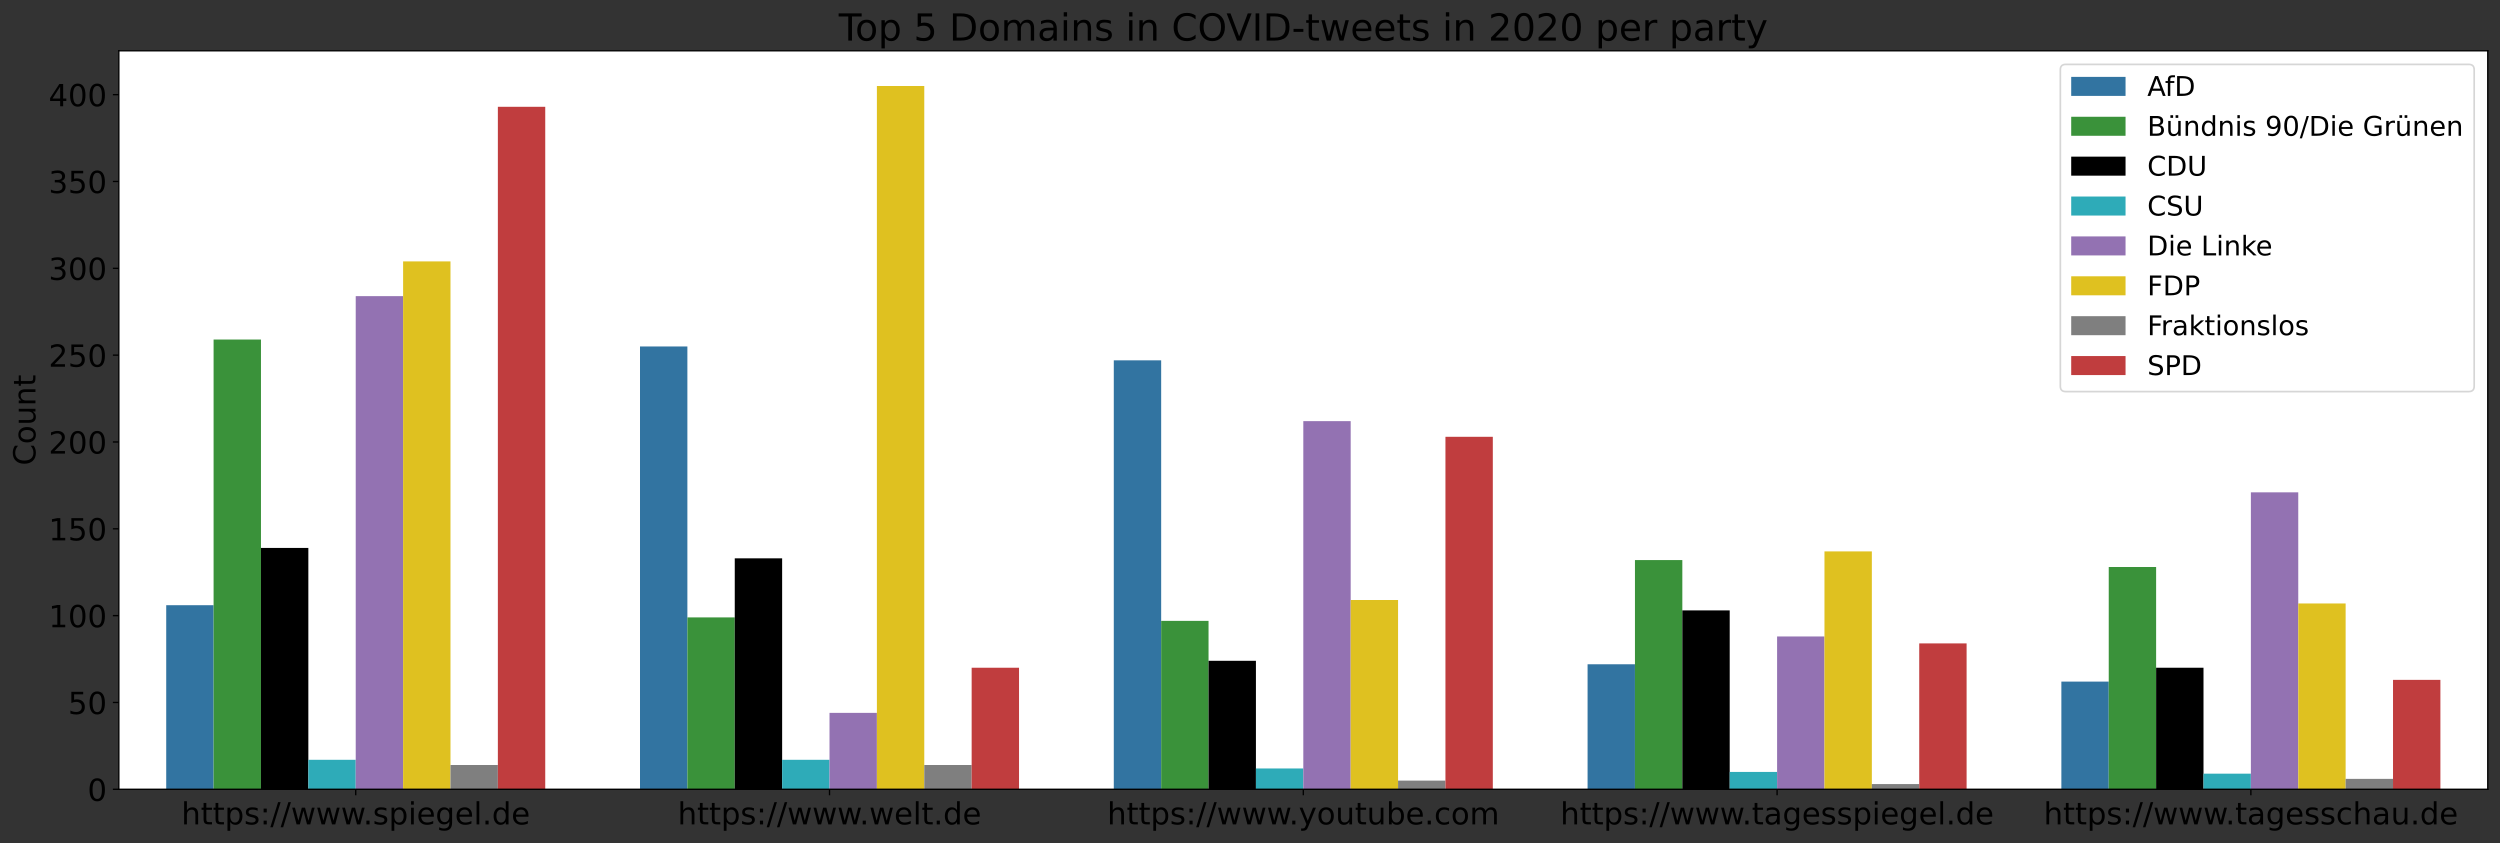 <?xml version="1.0" encoding="utf-8" standalone="no"?>
<!DOCTYPE svg PUBLIC "-//W3C//DTD SVG 1.1//EN"
  "http://www.w3.org/Graphics/SVG/1.1/DTD/svg11.dtd">
<!-- Created with matplotlib (https://matplotlib.org/) -->
<svg height="496.417pt" version="1.1" viewBox="0 0 1472.178 496.417" width="1472.178pt" xmlns="http://www.w3.org/2000/svg" xmlns:xlink="http://www.w3.org/1999/xlink">
 <rect x="0" y="0" width="1472.178" height="496.417" fill="#333333" stroke="none"/>
 <defs>
  <style type="text/css">*{stroke-linecap:butt;stroke-linejoin:round;}</style>
 </defs>
 <g id="figure_1">
  <g id="patch_1">
   <path d="M 0 496.417 
L 1472.178 496.417 
L 1472.178 0 
L 0 0 
z
" style="fill:none;"/>
  </g>
  <g id="axes_1">
   <g id="patch_2">
    <path d="M 69.978 464.797 
L 1464.978 464.797 
L 1464.978 29.917 
L 69.978 29.917 
z
" style="fill:#ffffff;"/>
   </g>
   <g id="patch_3">
    <path clip-path="url(#pbb1ab27efb)" d="M 97.878 464.797 
L 125.778 464.797 
L 125.778 356.396 
L 97.878 356.396 
z
" style="fill:#3274a1;"/>
   </g>
   <g id="patch_4">
    <path clip-path="url(#pbb1ab27efb)" d="M 376.878 464.797 
L 404.778 464.797 
L 404.778 204.022 
L 376.878 204.022 
z
" style="fill:#3274a1;"/>
   </g>
   <g id="patch_5">
    <path clip-path="url(#pbb1ab27efb)" d="M 655.878 464.797 
L 683.778 464.797 
L 683.778 212.203 
L 655.878 212.203 
z
" style="fill:#3274a1;"/>
   </g>
   <g id="patch_6">
    <path clip-path="url(#pbb1ab27efb)" d="M 934.878 464.797 
L 962.778 464.797 
L 962.778 391.166 
L 934.878 391.166 
z
" style="fill:#3274a1;"/>
   </g>
   <g id="patch_7">
    <path clip-path="url(#pbb1ab27efb)" d="M 1213.878 464.797 
L 1241.778 464.797 
L 1241.778 401.393 
L 1213.878 401.393 
z
" style="fill:#3274a1;"/>
   </g>
   <g id="patch_8">
    <path clip-path="url(#pbb1ab27efb)" d="M 125.778 464.797 
L 153.678 464.797 
L 153.678 199.931 
L 125.778 199.931 
z
" style="fill:#3a923a;"/>
   </g>
   <g id="patch_9">
    <path clip-path="url(#pbb1ab27efb)" d="M 404.778 464.797 
L 432.678 464.797 
L 432.678 363.555 
L 404.778 363.555 
z
" style="fill:#3a923a;"/>
   </g>
   <g id="patch_10">
    <path clip-path="url(#pbb1ab27efb)" d="M 683.778 464.797 
L 711.678 464.797 
L 711.678 365.6 
L 683.778 365.6 
z
" style="fill:#3a923a;"/>
   </g>
   <g id="patch_11">
    <path clip-path="url(#pbb1ab27efb)" d="M 962.778 464.797 
L 990.678 464.797 
L 990.678 329.807 
L 962.778 329.807 
z
" style="fill:#3a923a;"/>
   </g>
   <g id="patch_12">
    <path clip-path="url(#pbb1ab27efb)" d="M 1241.778 464.797 
L 1269.678 464.797 
L 1269.678 333.898 
L 1241.778 333.898 
z
" style="fill:#3a923a;"/>
   </g>
   <g id="patch_13">
    <path clip-path="url(#pbb1ab27efb)" d="M 153.678 464.797 
L 181.578 464.797 
L 181.578 322.649 
L 153.678 322.649 
z
"/>
   </g>
   <g id="patch_14">
    <path clip-path="url(#pbb1ab27efb)" d="M 432.678 464.797 
L 460.578 464.797 
L 460.578 328.785 
L 432.678 328.785 
z
"/>
   </g>
   <g id="patch_15">
    <path clip-path="url(#pbb1ab27efb)" d="M 711.678 464.797 
L 739.578 464.797 
L 739.578 389.121 
L 711.678 389.121 
z
"/>
   </g>
   <g id="patch_16">
    <path clip-path="url(#pbb1ab27efb)" d="M 990.678 464.797 
L 1018.578 464.797 
L 1018.578 359.464 
L 990.678 359.464 
z
"/>
   </g>
   <g id="patch_17">
    <path clip-path="url(#pbb1ab27efb)" d="M 1269.678 464.797 
L 1297.578 464.797 
L 1297.578 393.211 
L 1269.678 393.211 
z
"/>
   </g>
   <g id="patch_18">
    <path clip-path="url(#pbb1ab27efb)" d="M 181.578 464.797 
L 209.478 464.797 
L 209.478 447.412 
L 181.578 447.412 
z
" style="fill:#2eabb8;"/>
   </g>
   <g id="patch_19">
    <path clip-path="url(#pbb1ab27efb)" d="M 460.578 464.797 
L 488.478 464.797 
L 488.478 447.412 
L 460.578 447.412 
z
" style="fill:#2eabb8;"/>
   </g>
   <g id="patch_20">
    <path clip-path="url(#pbb1ab27efb)" d="M 739.578 464.797 
L 767.478 464.797 
L 767.478 452.525 
L 739.578 452.525 
z
" style="fill:#2eabb8;"/>
   </g>
   <g id="patch_21">
    <path clip-path="url(#pbb1ab27efb)" d="M 1018.578 464.797 
L 1046.478 464.797 
L 1046.478 454.57 
L 1018.578 454.57 
z
" style="fill:#2eabb8;"/>
   </g>
   <g id="patch_22">
    <path clip-path="url(#pbb1ab27efb)" d="M 1297.578 464.797 
L 1325.478 464.797 
L 1325.478 455.593 
L 1297.578 455.593 
z
" style="fill:#2eabb8;"/>
   </g>
   <g id="patch_23">
    <path clip-path="url(#pbb1ab27efb)" d="M 209.478 464.797 
L 237.378 464.797 
L 237.378 174.365 
L 209.478 174.365 
z
" style="fill:#9372b2;"/>
   </g>
   <g id="patch_24">
    <path clip-path="url(#pbb1ab27efb)" d="M 488.478 464.797 
L 516.378 464.797 
L 516.378 419.8 
L 488.478 419.8 
z
" style="fill:#9372b2;"/>
   </g>
   <g id="patch_25">
    <path clip-path="url(#pbb1ab27efb)" d="M 767.478 464.797 
L 795.378 464.797 
L 795.378 247.996 
L 767.478 247.996 
z
" style="fill:#9372b2;"/>
   </g>
   <g id="patch_26">
    <path clip-path="url(#pbb1ab27efb)" d="M 1046.478 464.797 
L 1074.378 464.797 
L 1074.378 374.804 
L 1046.478 374.804 
z
" style="fill:#9372b2;"/>
   </g>
   <g id="patch_27">
    <path clip-path="url(#pbb1ab27efb)" d="M 1325.478 464.797 
L 1353.378 464.797 
L 1353.378 289.924 
L 1325.478 289.924 
z
" style="fill:#9372b2;"/>
   </g>
   <g id="patch_28">
    <path clip-path="url(#pbb1ab27efb)" d="M 237.378 464.797 
L 265.278 464.797 
L 265.278 153.912 
L 237.378 153.912 
z
" style="fill:#dfc120;"/>
   </g>
   <g id="patch_29">
    <path clip-path="url(#pbb1ab27efb)" d="M 516.378 464.797 
L 544.278 464.797 
L 544.278 50.625 
L 516.378 50.625 
z
" style="fill:#dfc120;"/>
   </g>
   <g id="patch_30">
    <path clip-path="url(#pbb1ab27efb)" d="M 795.378 464.797 
L 823.278 464.797 
L 823.278 353.328 
L 795.378 353.328 
z
" style="fill:#dfc120;"/>
   </g>
   <g id="patch_31">
    <path clip-path="url(#pbb1ab27efb)" d="M 1074.378 464.797 
L 1102.278 464.797 
L 1102.278 324.694 
L 1074.378 324.694 
z
" style="fill:#dfc120;"/>
   </g>
   <g id="patch_32">
    <path clip-path="url(#pbb1ab27efb)" d="M 1353.378 464.797 
L 1381.278 464.797 
L 1381.278 355.373 
L 1353.378 355.373 
z
" style="fill:#dfc120;"/>
   </g>
   <g id="patch_33">
    <path clip-path="url(#pbb1ab27efb)" d="M 265.278 464.797 
L 293.178 464.797 
L 293.178 450.48 
L 265.278 450.48 
z
" style="fill:#7f7f7f;"/>
   </g>
   <g id="patch_34">
    <path clip-path="url(#pbb1ab27efb)" d="M 544.278 464.797 
L 572.178 464.797 
L 572.178 450.48 
L 544.278 450.48 
z
" style="fill:#7f7f7f;"/>
   </g>
   <g id="patch_35">
    <path clip-path="url(#pbb1ab27efb)" d="M 823.278 464.797 
L 851.178 464.797 
L 851.178 459.683 
L 823.278 459.683 
z
" style="fill:#7f7f7f;"/>
   </g>
   <g id="patch_36">
    <path clip-path="url(#pbb1ab27efb)" d="M 1102.278 464.797 
L 1130.178 464.797 
L 1130.178 461.729 
L 1102.278 461.729 
z
" style="fill:#7f7f7f;"/>
   </g>
   <g id="patch_37">
    <path clip-path="url(#pbb1ab27efb)" d="M 1381.278 464.797 
L 1409.178 464.797 
L 1409.178 458.661 
L 1381.278 458.661 
z
" style="fill:#7f7f7f;"/>
   </g>
   <g id="patch_38">
    <path clip-path="url(#pbb1ab27efb)" d="M 293.178 464.797 
L 321.078 464.797 
L 321.078 62.897 
L 293.178 62.897 
z
" style="fill:#c03d3e;"/>
   </g>
   <g id="patch_39">
    <path clip-path="url(#pbb1ab27efb)" d="M 572.178 464.797 
L 600.078 464.797 
L 600.078 393.211 
L 572.178 393.211 
z
" style="fill:#c03d3e;"/>
   </g>
   <g id="patch_40">
    <path clip-path="url(#pbb1ab27efb)" d="M 851.178 464.797 
L 879.078 464.797 
L 879.078 257.2 
L 851.178 257.2 
z
" style="fill:#c03d3e;"/>
   </g>
   <g id="patch_41">
    <path clip-path="url(#pbb1ab27efb)" d="M 1130.178 464.797 
L 1158.078 464.797 
L 1158.078 378.894 
L 1130.178 378.894 
z
" style="fill:#c03d3e;"/>
   </g>
   <g id="patch_42">
    <path clip-path="url(#pbb1ab27efb)" d="M 1409.178 464.797 
L 1437.078 464.797 
L 1437.078 400.37 
L 1409.178 400.37 
z
" style="fill:#c03d3e;"/>
   </g>
   <g id="matplotlib.axis_1">
    <g id="xtick_1">
     <g id="line2d_1">
      <defs>
       <path d="M 0 0 
L 0 3.5 
" id="m7ee6fe7a15" style="stroke:#000000;stroke-width:0.8;"/>
      </defs>
      <g>
       <use style="stroke:#000000;stroke-width:0.8;" x="209.478" xlink:href="#m7ee6fe7a15" y="464.797"/>
      </g>
     </g>
     <g id="text_1">
      <!-- https://www.spiegel.de -->
      <g transform="translate(106.797 485.474)scale(0.18 -0.18)">
       <defs>
        <path d="M 54.891 33.016 
L 54.891 0 
L 45.906 0 
L 45.906 32.719 
Q 45.906 40.484 42.875 44.328 
Q 39.844 48.188 33.797 48.188 
Q 26.516 48.188 22.312 43.547 
Q 18.109 38.922 18.109 30.906 
L 18.109 0 
L 9.078 0 
L 9.078 75.984 
L 18.109 75.984 
L 18.109 46.188 
Q 21.344 51.125 25.703 53.562 
Q 30.078 56 35.797 56 
Q 45.219 56 50.047 50.172 
Q 54.891 44.344 54.891 33.016 
z
" id="DejaVuSans-104"/>
        <path d="M 18.312 70.219 
L 18.312 54.688 
L 36.812 54.688 
L 36.812 47.703 
L 18.312 47.703 
L 18.312 18.016 
Q 18.312 11.328 20.141 9.422 
Q 21.969 7.516 27.594 7.516 
L 36.812 7.516 
L 36.812 0 
L 27.594 0 
Q 17.188 0 13.234 3.875 
Q 9.281 7.766 9.281 18.016 
L 9.281 47.703 
L 2.688 47.703 
L 2.688 54.688 
L 9.281 54.688 
L 9.281 70.219 
z
" id="DejaVuSans-116"/>
        <path d="M 18.109 8.203 
L 18.109 -20.797 
L 9.078 -20.797 
L 9.078 54.688 
L 18.109 54.688 
L 18.109 46.391 
Q 20.953 51.266 25.266 53.625 
Q 29.594 56 35.594 56 
Q 45.562 56 51.781 48.094 
Q 58.016 40.188 58.016 27.297 
Q 58.016 14.406 51.781 6.484 
Q 45.562 -1.422 35.594 -1.422 
Q 29.594 -1.422 25.266 0.953 
Q 20.953 3.328 18.109 8.203 
z
M 48.688 27.297 
Q 48.688 37.203 44.609 42.844 
Q 40.531 48.484 33.406 48.484 
Q 26.266 48.484 22.188 42.844 
Q 18.109 37.203 18.109 27.297 
Q 18.109 17.391 22.188 11.75 
Q 26.266 6.109 33.406 6.109 
Q 40.531 6.109 44.609 11.75 
Q 48.688 17.391 48.688 27.297 
z
" id="DejaVuSans-112"/>
        <path d="M 44.281 53.078 
L 44.281 44.578 
Q 40.484 46.531 36.375 47.5 
Q 32.281 48.484 27.875 48.484 
Q 21.188 48.484 17.844 46.438 
Q 14.5 44.391 14.5 40.281 
Q 14.5 37.156 16.891 35.375 
Q 19.281 33.594 26.516 31.984 
L 29.594 31.297 
Q 39.156 29.25 43.188 25.516 
Q 47.219 21.781 47.219 15.094 
Q 47.219 7.469 41.188 3.016 
Q 35.156 -1.422 24.609 -1.422 
Q 20.219 -1.422 15.453 -0.562 
Q 10.688 0.297 5.422 2 
L 5.422 11.281 
Q 10.406 8.688 15.234 7.391 
Q 20.062 6.109 24.812 6.109 
Q 31.156 6.109 34.562 8.281 
Q 37.984 10.453 37.984 14.406 
Q 37.984 18.062 35.516 20.016 
Q 33.062 21.969 24.703 23.781 
L 21.578 24.516 
Q 13.234 26.266 9.516 29.906 
Q 5.812 33.547 5.812 39.891 
Q 5.812 47.609 11.281 51.797 
Q 16.75 56 26.812 56 
Q 31.781 56 36.172 55.266 
Q 40.578 54.547 44.281 53.078 
z
" id="DejaVuSans-115"/>
        <path d="M 11.719 12.406 
L 22.016 12.406 
L 22.016 0 
L 11.719 0 
z
M 11.719 51.703 
L 22.016 51.703 
L 22.016 39.312 
L 11.719 39.312 
z
" id="DejaVuSans-58"/>
        <path d="M 25.391 72.906 
L 33.688 72.906 
L 8.297 -9.281 
L 0 -9.281 
z
" id="DejaVuSans-47"/>
        <path d="M 4.203 54.688 
L 13.188 54.688 
L 24.422 12.016 
L 35.594 54.688 
L 46.188 54.688 
L 57.422 12.016 
L 68.609 54.688 
L 77.594 54.688 
L 63.281 0 
L 52.688 0 
L 40.922 44.828 
L 29.109 0 
L 18.5 0 
z
" id="DejaVuSans-119"/>
        <path d="M 10.688 12.406 
L 21 12.406 
L 21 0 
L 10.688 0 
z
" id="DejaVuSans-46"/>
        <path d="M 9.422 54.688 
L 18.406 54.688 
L 18.406 0 
L 9.422 0 
z
M 9.422 75.984 
L 18.406 75.984 
L 18.406 64.594 
L 9.422 64.594 
z
" id="DejaVuSans-105"/>
        <path d="M 56.203 29.594 
L 56.203 25.203 
L 14.891 25.203 
Q 15.484 15.922 20.484 11.062 
Q 25.484 6.203 34.422 6.203 
Q 39.594 6.203 44.453 7.469 
Q 49.312 8.734 54.109 11.281 
L 54.109 2.781 
Q 49.266 0.734 44.188 -0.344 
Q 39.109 -1.422 33.891 -1.422 
Q 20.797 -1.422 13.156 6.188 
Q 5.516 13.812 5.516 26.812 
Q 5.516 40.234 12.766 48.109 
Q 20.016 56 32.328 56 
Q 43.359 56 49.781 48.891 
Q 56.203 41.797 56.203 29.594 
z
M 47.219 32.234 
Q 47.125 39.594 43.094 43.984 
Q 39.062 48.391 32.422 48.391 
Q 24.906 48.391 20.391 44.141 
Q 15.875 39.891 15.188 32.172 
z
" id="DejaVuSans-101"/>
        <path d="M 45.406 27.984 
Q 45.406 37.75 41.375 43.109 
Q 37.359 48.484 30.078 48.484 
Q 22.859 48.484 18.828 43.109 
Q 14.797 37.75 14.797 27.984 
Q 14.797 18.266 18.828 12.891 
Q 22.859 7.516 30.078 7.516 
Q 37.359 7.516 41.375 12.891 
Q 45.406 18.266 45.406 27.984 
z
M 54.391 6.781 
Q 54.391 -7.172 48.188 -13.984 
Q 42 -20.797 29.203 -20.797 
Q 24.469 -20.797 20.266 -20.094 
Q 16.062 -19.391 12.109 -17.922 
L 12.109 -9.188 
Q 16.062 -11.328 19.922 -12.344 
Q 23.781 -13.375 27.781 -13.375 
Q 36.625 -13.375 41.016 -8.766 
Q 45.406 -4.156 45.406 5.172 
L 45.406 9.625 
Q 42.625 4.781 38.281 2.391 
Q 33.938 0 27.875 0 
Q 17.828 0 11.672 7.656 
Q 5.516 15.328 5.516 27.984 
Q 5.516 40.672 11.672 48.328 
Q 17.828 56 27.875 56 
Q 33.938 56 38.281 53.609 
Q 42.625 51.219 45.406 46.391 
L 45.406 54.688 
L 54.391 54.688 
z
" id="DejaVuSans-103"/>
        <path d="M 9.422 75.984 
L 18.406 75.984 
L 18.406 0 
L 9.422 0 
z
" id="DejaVuSans-108"/>
        <path d="M 45.406 46.391 
L 45.406 75.984 
L 54.391 75.984 
L 54.391 0 
L 45.406 0 
L 45.406 8.203 
Q 42.578 3.328 38.25 0.953 
Q 33.938 -1.422 27.875 -1.422 
Q 17.969 -1.422 11.734 6.484 
Q 5.516 14.406 5.516 27.297 
Q 5.516 40.188 11.734 48.094 
Q 17.969 56 27.875 56 
Q 33.938 56 38.25 53.625 
Q 42.578 51.266 45.406 46.391 
z
M 14.797 27.297 
Q 14.797 17.391 18.875 11.75 
Q 22.953 6.109 30.078 6.109 
Q 37.203 6.109 41.297 11.75 
Q 45.406 17.391 45.406 27.297 
Q 45.406 37.203 41.297 42.844 
Q 37.203 48.484 30.078 48.484 
Q 22.953 48.484 18.875 42.844 
Q 14.797 37.203 14.797 27.297 
z
" id="DejaVuSans-100"/>
       </defs>
       <use xlink:href="#DejaVuSans-104"/>
       <use x="63.379" xlink:href="#DejaVuSans-116"/>
       <use x="102.588" xlink:href="#DejaVuSans-116"/>
       <use x="141.797" xlink:href="#DejaVuSans-112"/>
       <use x="205.273" xlink:href="#DejaVuSans-115"/>
       <use x="257.373" xlink:href="#DejaVuSans-58"/>
       <use x="291.064" xlink:href="#DejaVuSans-47"/>
       <use x="324.756" xlink:href="#DejaVuSans-47"/>
       <use x="358.447" xlink:href="#DejaVuSans-119"/>
       <use x="440.234" xlink:href="#DejaVuSans-119"/>
       <use x="522.021" xlink:href="#DejaVuSans-119"/>
       <use x="594.684" xlink:href="#DejaVuSans-46"/>
       <use x="626.471" xlink:href="#DejaVuSans-115"/>
       <use x="678.57" xlink:href="#DejaVuSans-112"/>
       <use x="742.047" xlink:href="#DejaVuSans-105"/>
       <use x="769.83" xlink:href="#DejaVuSans-101"/>
       <use x="831.354" xlink:href="#DejaVuSans-103"/>
       <use x="894.83" xlink:href="#DejaVuSans-101"/>
       <use x="956.354" xlink:href="#DejaVuSans-108"/>
       <use x="984.137" xlink:href="#DejaVuSans-46"/>
       <use x="1015.924" xlink:href="#DejaVuSans-100"/>
       <use x="1079.4" xlink:href="#DejaVuSans-101"/>
      </g>
     </g>
    </g>
    <g id="xtick_2">
     <g id="line2d_2">
      <g>
       <use style="stroke:#000000;stroke-width:0.8;" x="488.478" xlink:href="#m7ee6fe7a15" y="464.797"/>
      </g>
     </g>
     <g id="text_2">
      <!-- https://www.welt.de -->
      <g transform="translate(399.062 485.474)scale(0.18 -0.18)">
       <use xlink:href="#DejaVuSans-104"/>
       <use x="63.379" xlink:href="#DejaVuSans-116"/>
       <use x="102.588" xlink:href="#DejaVuSans-116"/>
       <use x="141.797" xlink:href="#DejaVuSans-112"/>
       <use x="205.273" xlink:href="#DejaVuSans-115"/>
       <use x="257.373" xlink:href="#DejaVuSans-58"/>
       <use x="291.064" xlink:href="#DejaVuSans-47"/>
       <use x="324.756" xlink:href="#DejaVuSans-47"/>
       <use x="358.447" xlink:href="#DejaVuSans-119"/>
       <use x="440.234" xlink:href="#DejaVuSans-119"/>
       <use x="522.021" xlink:href="#DejaVuSans-119"/>
       <use x="594.684" xlink:href="#DejaVuSans-46"/>
       <use x="626.471" xlink:href="#DejaVuSans-119"/>
       <use x="708.258" xlink:href="#DejaVuSans-101"/>
       <use x="769.781" xlink:href="#DejaVuSans-108"/>
       <use x="797.564" xlink:href="#DejaVuSans-116"/>
       <use x="836.773" xlink:href="#DejaVuSans-46"/>
       <use x="868.561" xlink:href="#DejaVuSans-100"/>
       <use x="932.037" xlink:href="#DejaVuSans-101"/>
      </g>
     </g>
    </g>
    <g id="xtick_3">
     <g id="line2d_3">
      <g>
       <use style="stroke:#000000;stroke-width:0.8;" x="767.478" xlink:href="#m7ee6fe7a15" y="464.797"/>
      </g>
     </g>
     <g id="text_3">
      <!-- https://www.youtube.com -->
      <g transform="translate(651.997 485.474)scale(0.18 -0.18)">
       <defs>
        <path d="M 32.172 -5.078 
Q 28.375 -14.844 24.75 -17.812 
Q 21.141 -20.797 15.094 -20.797 
L 7.906 -20.797 
L 7.906 -13.281 
L 13.188 -13.281 
Q 16.891 -13.281 18.938 -11.516 
Q 21 -9.766 23.484 -3.219 
L 25.094 0.875 
L 2.984 54.688 
L 12.5 54.688 
L 29.594 11.922 
L 46.688 54.688 
L 56.203 54.688 
z
" id="DejaVuSans-121"/>
        <path d="M 30.609 48.391 
Q 23.391 48.391 19.188 42.75 
Q 14.984 37.109 14.984 27.297 
Q 14.984 17.484 19.156 11.844 
Q 23.344 6.203 30.609 6.203 
Q 37.797 6.203 41.984 11.859 
Q 46.188 17.531 46.188 27.297 
Q 46.188 37.016 41.984 42.703 
Q 37.797 48.391 30.609 48.391 
z
M 30.609 56 
Q 42.328 56 49.016 48.375 
Q 55.719 40.766 55.719 27.297 
Q 55.719 13.875 49.016 6.219 
Q 42.328 -1.422 30.609 -1.422 
Q 18.844 -1.422 12.172 6.219 
Q 5.516 13.875 5.516 27.297 
Q 5.516 40.766 12.172 48.375 
Q 18.844 56 30.609 56 
z
" id="DejaVuSans-111"/>
        <path d="M 8.5 21.578 
L 8.5 54.688 
L 17.484 54.688 
L 17.484 21.922 
Q 17.484 14.156 20.5 10.266 
Q 23.531 6.391 29.594 6.391 
Q 36.859 6.391 41.078 11.031 
Q 45.312 15.672 45.312 23.688 
L 45.312 54.688 
L 54.297 54.688 
L 54.297 0 
L 45.312 0 
L 45.312 8.406 
Q 42.047 3.422 37.719 1 
Q 33.406 -1.422 27.688 -1.422 
Q 18.266 -1.422 13.375 4.438 
Q 8.5 10.297 8.5 21.578 
z
M 31.109 56 
z
" id="DejaVuSans-117"/>
        <path d="M 48.688 27.297 
Q 48.688 37.203 44.609 42.844 
Q 40.531 48.484 33.406 48.484 
Q 26.266 48.484 22.188 42.844 
Q 18.109 37.203 18.109 27.297 
Q 18.109 17.391 22.188 11.75 
Q 26.266 6.109 33.406 6.109 
Q 40.531 6.109 44.609 11.75 
Q 48.688 17.391 48.688 27.297 
z
M 18.109 46.391 
Q 20.953 51.266 25.266 53.625 
Q 29.594 56 35.594 56 
Q 45.562 56 51.781 48.094 
Q 58.016 40.188 58.016 27.297 
Q 58.016 14.406 51.781 6.484 
Q 45.562 -1.422 35.594 -1.422 
Q 29.594 -1.422 25.266 0.953 
Q 20.953 3.328 18.109 8.203 
L 18.109 0 
L 9.078 0 
L 9.078 75.984 
L 18.109 75.984 
z
" id="DejaVuSans-98"/>
        <path d="M 48.781 52.594 
L 48.781 44.188 
Q 44.969 46.297 41.141 47.344 
Q 37.312 48.391 33.406 48.391 
Q 24.656 48.391 19.812 42.844 
Q 14.984 37.312 14.984 27.297 
Q 14.984 17.281 19.812 11.734 
Q 24.656 6.203 33.406 6.203 
Q 37.312 6.203 41.141 7.25 
Q 44.969 8.297 48.781 10.406 
L 48.781 2.094 
Q 45.016 0.344 40.984 -0.531 
Q 36.969 -1.422 32.422 -1.422 
Q 20.062 -1.422 12.781 6.344 
Q 5.516 14.109 5.516 27.297 
Q 5.516 40.672 12.859 48.328 
Q 20.219 56 33.016 56 
Q 37.156 56 41.109 55.141 
Q 45.062 54.297 48.781 52.594 
z
" id="DejaVuSans-99"/>
        <path d="M 52 44.188 
Q 55.375 50.25 60.062 53.125 
Q 64.75 56 71.094 56 
Q 79.641 56 84.281 50.016 
Q 88.922 44.047 88.922 33.016 
L 88.922 0 
L 79.891 0 
L 79.891 32.719 
Q 79.891 40.578 77.094 44.375 
Q 74.312 48.188 68.609 48.188 
Q 61.625 48.188 57.562 43.547 
Q 53.516 38.922 53.516 30.906 
L 53.516 0 
L 44.484 0 
L 44.484 32.719 
Q 44.484 40.625 41.703 44.406 
Q 38.922 48.188 33.109 48.188 
Q 26.219 48.188 22.156 43.531 
Q 18.109 38.875 18.109 30.906 
L 18.109 0 
L 9.078 0 
L 9.078 54.688 
L 18.109 54.688 
L 18.109 46.188 
Q 21.188 51.219 25.484 53.609 
Q 29.781 56 35.688 56 
Q 41.656 56 45.828 52.969 
Q 50 49.953 52 44.188 
z
" id="DejaVuSans-109"/>
       </defs>
       <use xlink:href="#DejaVuSans-104"/>
       <use x="63.379" xlink:href="#DejaVuSans-116"/>
       <use x="102.588" xlink:href="#DejaVuSans-116"/>
       <use x="141.797" xlink:href="#DejaVuSans-112"/>
       <use x="205.273" xlink:href="#DejaVuSans-115"/>
       <use x="257.373" xlink:href="#DejaVuSans-58"/>
       <use x="291.064" xlink:href="#DejaVuSans-47"/>
       <use x="324.756" xlink:href="#DejaVuSans-47"/>
       <use x="358.447" xlink:href="#DejaVuSans-119"/>
       <use x="440.234" xlink:href="#DejaVuSans-119"/>
       <use x="522.021" xlink:href="#DejaVuSans-119"/>
       <use x="594.684" xlink:href="#DejaVuSans-46"/>
       <use x="626.471" xlink:href="#DejaVuSans-121"/>
       <use x="685.65" xlink:href="#DejaVuSans-111"/>
       <use x="746.832" xlink:href="#DejaVuSans-117"/>
       <use x="810.211" xlink:href="#DejaVuSans-116"/>
       <use x="849.42" xlink:href="#DejaVuSans-117"/>
       <use x="912.799" xlink:href="#DejaVuSans-98"/>
       <use x="976.275" xlink:href="#DejaVuSans-101"/>
       <use x="1037.799" xlink:href="#DejaVuSans-46"/>
       <use x="1069.586" xlink:href="#DejaVuSans-99"/>
       <use x="1124.566" xlink:href="#DejaVuSans-111"/>
       <use x="1185.748" xlink:href="#DejaVuSans-109"/>
      </g>
     </g>
    </g>
    <g id="xtick_4">
     <g id="line2d_4">
      <g>
       <use style="stroke:#000000;stroke-width:0.8;" x="1046.478" xlink:href="#m7ee6fe7a15" y="464.797"/>
      </g>
     </g>
     <g id="text_4">
      <!-- https://www.tagesspiegel.de -->
      <g transform="translate(918.813 485.474)scale(0.18 -0.18)">
       <defs>
        <path d="M 34.281 27.484 
Q 23.391 27.484 19.188 25 
Q 14.984 22.516 14.984 16.5 
Q 14.984 11.719 18.141 8.906 
Q 21.297 6.109 26.703 6.109 
Q 34.188 6.109 38.703 11.406 
Q 43.219 16.703 43.219 25.484 
L 43.219 27.484 
z
M 52.203 31.203 
L 52.203 0 
L 43.219 0 
L 43.219 8.297 
Q 40.141 3.328 35.547 0.953 
Q 30.953 -1.422 24.312 -1.422 
Q 15.922 -1.422 10.953 3.297 
Q 6 8.016 6 15.922 
Q 6 25.141 12.172 29.828 
Q 18.359 34.516 30.609 34.516 
L 43.219 34.516 
L 43.219 35.406 
Q 43.219 41.609 39.141 45 
Q 35.062 48.391 27.688 48.391 
Q 23 48.391 18.547 47.266 
Q 14.109 46.141 10.016 43.891 
L 10.016 52.203 
Q 14.938 54.109 19.578 55.047 
Q 24.219 56 28.609 56 
Q 40.484 56 46.344 49.844 
Q 52.203 43.703 52.203 31.203 
z
" id="DejaVuSans-97"/>
       </defs>
       <use xlink:href="#DejaVuSans-104"/>
       <use x="63.379" xlink:href="#DejaVuSans-116"/>
       <use x="102.588" xlink:href="#DejaVuSans-116"/>
       <use x="141.797" xlink:href="#DejaVuSans-112"/>
       <use x="205.273" xlink:href="#DejaVuSans-115"/>
       <use x="257.373" xlink:href="#DejaVuSans-58"/>
       <use x="291.064" xlink:href="#DejaVuSans-47"/>
       <use x="324.756" xlink:href="#DejaVuSans-47"/>
       <use x="358.447" xlink:href="#DejaVuSans-119"/>
       <use x="440.234" xlink:href="#DejaVuSans-119"/>
       <use x="522.021" xlink:href="#DejaVuSans-119"/>
       <use x="594.684" xlink:href="#DejaVuSans-46"/>
       <use x="626.471" xlink:href="#DejaVuSans-116"/>
       <use x="665.68" xlink:href="#DejaVuSans-97"/>
       <use x="726.959" xlink:href="#DejaVuSans-103"/>
       <use x="790.436" xlink:href="#DejaVuSans-101"/>
       <use x="851.959" xlink:href="#DejaVuSans-115"/>
       <use x="904.059" xlink:href="#DejaVuSans-115"/>
       <use x="956.158" xlink:href="#DejaVuSans-112"/>
       <use x="1019.635" xlink:href="#DejaVuSans-105"/>
       <use x="1047.418" xlink:href="#DejaVuSans-101"/>
       <use x="1108.941" xlink:href="#DejaVuSans-103"/>
       <use x="1172.418" xlink:href="#DejaVuSans-101"/>
       <use x="1233.941" xlink:href="#DejaVuSans-108"/>
       <use x="1261.725" xlink:href="#DejaVuSans-46"/>
       <use x="1293.512" xlink:href="#DejaVuSans-100"/>
       <use x="1356.988" xlink:href="#DejaVuSans-101"/>
      </g>
     </g>
    </g>
    <g id="xtick_5">
     <g id="line2d_5">
      <g>
       <use style="stroke:#000000;stroke-width:0.8;" x="1325.478" xlink:href="#m7ee6fe7a15" y="464.797"/>
      </g>
     </g>
     <g id="text_5">
      <!-- https://www.tagesschau.de -->
      <g transform="translate(1203.445 485.474)scale(0.18 -0.18)">
       <use xlink:href="#DejaVuSans-104"/>
       <use x="63.379" xlink:href="#DejaVuSans-116"/>
       <use x="102.588" xlink:href="#DejaVuSans-116"/>
       <use x="141.797" xlink:href="#DejaVuSans-112"/>
       <use x="205.273" xlink:href="#DejaVuSans-115"/>
       <use x="257.373" xlink:href="#DejaVuSans-58"/>
       <use x="291.064" xlink:href="#DejaVuSans-47"/>
       <use x="324.756" xlink:href="#DejaVuSans-47"/>
       <use x="358.447" xlink:href="#DejaVuSans-119"/>
       <use x="440.234" xlink:href="#DejaVuSans-119"/>
       <use x="522.021" xlink:href="#DejaVuSans-119"/>
       <use x="594.684" xlink:href="#DejaVuSans-46"/>
       <use x="626.471" xlink:href="#DejaVuSans-116"/>
       <use x="665.68" xlink:href="#DejaVuSans-97"/>
       <use x="726.959" xlink:href="#DejaVuSans-103"/>
       <use x="790.436" xlink:href="#DejaVuSans-101"/>
       <use x="851.959" xlink:href="#DejaVuSans-115"/>
       <use x="904.059" xlink:href="#DejaVuSans-115"/>
       <use x="956.158" xlink:href="#DejaVuSans-99"/>
       <use x="1011.139" xlink:href="#DejaVuSans-104"/>
       <use x="1074.518" xlink:href="#DejaVuSans-97"/>
       <use x="1135.797" xlink:href="#DejaVuSans-117"/>
       <use x="1199.176" xlink:href="#DejaVuSans-46"/>
       <use x="1230.963" xlink:href="#DejaVuSans-100"/>
       <use x="1294.439" xlink:href="#DejaVuSans-101"/>
      </g>
     </g>
    </g>
   </g>
   <g id="matplotlib.axis_2">
    <g id="ytick_1">
     <g id="line2d_6">
      <defs>
       <path d="M 0 0 
L -3.5 0 
" id="m1ca129a1b8" style="stroke:#000000;stroke-width:0.8;"/>
      </defs>
      <g>
       <use style="stroke:#000000;stroke-width:0.8;" x="69.978" xlink:href="#m1ca129a1b8" y="464.797"/>
      </g>
     </g>
     <g id="text_6">
      <!-- 0 -->
      <g transform="translate(51.526 471.635)scale(0.18 -0.18)">
       <defs>
        <path d="M 31.781 66.406 
Q 24.172 66.406 20.328 58.906 
Q 16.5 51.422 16.5 36.375 
Q 16.5 21.391 20.328 13.891 
Q 24.172 6.391 31.781 6.391 
Q 39.453 6.391 43.281 13.891 
Q 47.125 21.391 47.125 36.375 
Q 47.125 51.422 43.281 58.906 
Q 39.453 66.406 31.781 66.406 
z
M 31.781 74.219 
Q 44.047 74.219 50.516 64.516 
Q 56.984 54.828 56.984 36.375 
Q 56.984 17.969 50.516 8.266 
Q 44.047 -1.422 31.781 -1.422 
Q 19.531 -1.422 13.062 8.266 
Q 6.594 17.969 6.594 36.375 
Q 6.594 54.828 13.062 64.516 
Q 19.531 74.219 31.781 74.219 
z
" id="DejaVuSans-48"/>
       </defs>
       <use xlink:href="#DejaVuSans-48"/>
      </g>
     </g>
    </g>
    <g id="ytick_2">
     <g id="line2d_7">
      <g>
       <use style="stroke:#000000;stroke-width:0.8;" x="69.978" xlink:href="#m1ca129a1b8" y="413.664"/>
      </g>
     </g>
     <g id="text_7">
      <!-- 50 -->
      <g transform="translate(40.073 420.503)scale(0.18 -0.18)">
       <defs>
        <path d="M 10.797 72.906 
L 49.516 72.906 
L 49.516 64.594 
L 19.828 64.594 
L 19.828 46.734 
Q 21.969 47.469 24.109 47.828 
Q 26.266 48.188 28.422 48.188 
Q 40.625 48.188 47.75 41.5 
Q 54.891 34.812 54.891 23.391 
Q 54.891 11.625 47.562 5.094 
Q 40.234 -1.422 26.906 -1.422 
Q 22.312 -1.422 17.547 -0.641 
Q 12.797 0.141 7.719 1.703 
L 7.719 11.625 
Q 12.109 9.234 16.797 8.062 
Q 21.484 6.891 26.703 6.891 
Q 35.156 6.891 40.078 11.328 
Q 45.016 15.766 45.016 23.391 
Q 45.016 31 40.078 35.438 
Q 35.156 39.891 26.703 39.891 
Q 22.75 39.891 18.812 39.016 
Q 14.891 38.141 10.797 36.281 
z
" id="DejaVuSans-53"/>
       </defs>
       <use xlink:href="#DejaVuSans-53"/>
       <use x="63.623" xlink:href="#DejaVuSans-48"/>
      </g>
     </g>
    </g>
    <g id="ytick_3">
     <g id="line2d_8">
      <g>
       <use style="stroke:#000000;stroke-width:0.8;" x="69.978" xlink:href="#m1ca129a1b8" y="362.532"/>
      </g>
     </g>
     <g id="text_8">
      <!-- 100 -->
      <g transform="translate(28.621 369.371)scale(0.18 -0.18)">
       <defs>
        <path d="M 12.406 8.297 
L 28.516 8.297 
L 28.516 63.922 
L 10.984 60.406 
L 10.984 69.391 
L 28.422 72.906 
L 38.281 72.906 
L 38.281 8.297 
L 54.391 8.297 
L 54.391 0 
L 12.406 0 
z
" id="DejaVuSans-49"/>
       </defs>
       <use xlink:href="#DejaVuSans-49"/>
       <use x="63.623" xlink:href="#DejaVuSans-48"/>
       <use x="127.246" xlink:href="#DejaVuSans-48"/>
      </g>
     </g>
    </g>
    <g id="ytick_4">
     <g id="line2d_9">
      <g>
       <use style="stroke:#000000;stroke-width:0.8;" x="69.978" xlink:href="#m1ca129a1b8" y="311.4"/>
      </g>
     </g>
     <g id="text_9">
      <!-- 150 -->
      <g transform="translate(28.621 318.238)scale(0.18 -0.18)">
       <use xlink:href="#DejaVuSans-49"/>
       <use x="63.623" xlink:href="#DejaVuSans-53"/>
       <use x="127.246" xlink:href="#DejaVuSans-48"/>
      </g>
     </g>
    </g>
    <g id="ytick_5">
     <g id="line2d_10">
      <g>
       <use style="stroke:#000000;stroke-width:0.8;" x="69.978" xlink:href="#m1ca129a1b8" y="260.267"/>
      </g>
     </g>
     <g id="text_10">
      <!-- 200 -->
      <g transform="translate(28.621 267.106)scale(0.18 -0.18)">
       <defs>
        <path d="M 19.188 8.297 
L 53.609 8.297 
L 53.609 0 
L 7.328 0 
L 7.328 8.297 
Q 12.938 14.109 22.625 23.891 
Q 32.328 33.688 34.812 36.531 
Q 39.547 41.844 41.422 45.531 
Q 43.312 49.219 43.312 52.781 
Q 43.312 58.594 39.234 62.25 
Q 35.156 65.922 28.609 65.922 
Q 23.969 65.922 18.812 64.312 
Q 13.672 62.703 7.812 59.422 
L 7.812 69.391 
Q 13.766 71.781 18.938 73 
Q 24.125 74.219 28.422 74.219 
Q 39.75 74.219 46.484 68.547 
Q 53.219 62.891 53.219 53.422 
Q 53.219 48.922 51.531 44.891 
Q 49.859 40.875 45.406 35.406 
Q 44.188 33.984 37.641 27.219 
Q 31.109 20.453 19.188 8.297 
z
" id="DejaVuSans-50"/>
       </defs>
       <use xlink:href="#DejaVuSans-50"/>
       <use x="63.623" xlink:href="#DejaVuSans-48"/>
       <use x="127.246" xlink:href="#DejaVuSans-48"/>
      </g>
     </g>
    </g>
    <g id="ytick_6">
     <g id="line2d_11">
      <g>
       <use style="stroke:#000000;stroke-width:0.8;" x="69.978" xlink:href="#m1ca129a1b8" y="209.135"/>
      </g>
     </g>
     <g id="text_11">
      <!-- 250 -->
      <g transform="translate(28.621 215.974)scale(0.18 -0.18)">
       <use xlink:href="#DejaVuSans-50"/>
       <use x="63.623" xlink:href="#DejaVuSans-53"/>
       <use x="127.246" xlink:href="#DejaVuSans-48"/>
      </g>
     </g>
    </g>
    <g id="ytick_7">
     <g id="line2d_12">
      <g>
       <use style="stroke:#000000;stroke-width:0.8;" x="69.978" xlink:href="#m1ca129a1b8" y="158.003"/>
      </g>
     </g>
     <g id="text_12">
      <!-- 300 -->
      <g transform="translate(28.621 164.842)scale(0.18 -0.18)">
       <defs>
        <path d="M 40.578 39.312 
Q 47.656 37.797 51.625 33 
Q 55.609 28.219 55.609 21.188 
Q 55.609 10.406 48.188 4.484 
Q 40.766 -1.422 27.094 -1.422 
Q 22.516 -1.422 17.656 -0.516 
Q 12.797 0.391 7.625 2.203 
L 7.625 11.719 
Q 11.719 9.328 16.594 8.109 
Q 21.484 6.891 26.812 6.891 
Q 36.078 6.891 40.938 10.547 
Q 45.797 14.203 45.797 21.188 
Q 45.797 27.641 41.281 31.266 
Q 36.766 34.906 28.719 34.906 
L 20.219 34.906 
L 20.219 43.016 
L 29.109 43.016 
Q 36.375 43.016 40.234 45.922 
Q 44.094 48.828 44.094 54.297 
Q 44.094 59.906 40.109 62.906 
Q 36.141 65.922 28.719 65.922 
Q 24.656 65.922 20.016 65.031 
Q 15.375 64.156 9.812 62.312 
L 9.812 71.094 
Q 15.438 72.656 20.344 73.438 
Q 25.25 74.219 29.594 74.219 
Q 40.828 74.219 47.359 69.109 
Q 53.906 64.016 53.906 55.328 
Q 53.906 49.266 50.438 45.094 
Q 46.969 40.922 40.578 39.312 
z
" id="DejaVuSans-51"/>
       </defs>
       <use xlink:href="#DejaVuSans-51"/>
       <use x="63.623" xlink:href="#DejaVuSans-48"/>
       <use x="127.246" xlink:href="#DejaVuSans-48"/>
      </g>
     </g>
    </g>
    <g id="ytick_8">
     <g id="line2d_13">
      <g>
       <use style="stroke:#000000;stroke-width:0.8;" x="69.978" xlink:href="#m1ca129a1b8" y="106.871"/>
      </g>
     </g>
     <g id="text_13">
      <!-- 350 -->
      <g transform="translate(28.621 113.709)scale(0.18 -0.18)">
       <use xlink:href="#DejaVuSans-51"/>
       <use x="63.623" xlink:href="#DejaVuSans-53"/>
       <use x="127.246" xlink:href="#DejaVuSans-48"/>
      </g>
     </g>
    </g>
    <g id="ytick_9">
     <g id="line2d_14">
      <g>
       <use style="stroke:#000000;stroke-width:0.8;" x="69.978" xlink:href="#m1ca129a1b8" y="55.738"/>
      </g>
     </g>
     <g id="text_14">
      <!-- 400 -->
      <g transform="translate(28.621 62.577)scale(0.18 -0.18)">
       <defs>
        <path d="M 37.797 64.312 
L 12.891 25.391 
L 37.797 25.391 
z
M 35.203 72.906 
L 47.609 72.906 
L 47.609 25.391 
L 58.016 25.391 
L 58.016 17.188 
L 47.609 17.188 
L 47.609 0 
L 37.797 0 
L 37.797 17.188 
L 4.891 17.188 
L 4.891 26.703 
z
" id="DejaVuSans-52"/>
       </defs>
       <use xlink:href="#DejaVuSans-52"/>
       <use x="63.623" xlink:href="#DejaVuSans-48"/>
       <use x="127.246" xlink:href="#DejaVuSans-48"/>
      </g>
     </g>
    </g>
    <g id="text_15">
     <!-- Count -->
     <g transform="translate(20.877 274.084)rotate(-90)scale(0.18 -0.18)">
      <defs>
       <path d="M 64.406 67.281 
L 64.406 56.891 
Q 59.422 61.531 53.781 63.812 
Q 48.141 66.109 41.797 66.109 
Q 29.297 66.109 22.656 58.469 
Q 16.016 50.828 16.016 36.375 
Q 16.016 21.969 22.656 14.328 
Q 29.297 6.688 41.797 6.688 
Q 48.141 6.688 53.781 8.984 
Q 59.422 11.281 64.406 15.922 
L 64.406 5.609 
Q 59.234 2.094 53.438 0.328 
Q 47.656 -1.422 41.219 -1.422 
Q 24.656 -1.422 15.125 8.703 
Q 5.609 18.844 5.609 36.375 
Q 5.609 53.953 15.125 64.078 
Q 24.656 74.219 41.219 74.219 
Q 47.75 74.219 53.531 72.484 
Q 59.328 70.75 64.406 67.281 
z
" id="DejaVuSans-67"/>
       <path d="M 54.891 33.016 
L 54.891 0 
L 45.906 0 
L 45.906 32.719 
Q 45.906 40.484 42.875 44.328 
Q 39.844 48.188 33.797 48.188 
Q 26.516 48.188 22.312 43.547 
Q 18.109 38.922 18.109 30.906 
L 18.109 0 
L 9.078 0 
L 9.078 54.688 
L 18.109 54.688 
L 18.109 46.188 
Q 21.344 51.125 25.703 53.562 
Q 30.078 56 35.797 56 
Q 45.219 56 50.047 50.172 
Q 54.891 44.344 54.891 33.016 
z
" id="DejaVuSans-110"/>
      </defs>
      <use xlink:href="#DejaVuSans-67"/>
      <use x="69.824" xlink:href="#DejaVuSans-111"/>
      <use x="131.006" xlink:href="#DejaVuSans-117"/>
      <use x="194.385" xlink:href="#DejaVuSans-110"/>
      <use x="257.764" xlink:href="#DejaVuSans-116"/>
     </g>
    </g>
   </g>
   <g id="line2d_15">
    <path clip-path="url(#pbb1ab27efb)" d="M 0 0 
" style="fill:none;stroke:#424242;stroke-linecap:square;stroke-width:2.7;"/>
   </g>
   <g id="line2d_16">
    <path clip-path="url(#pbb1ab27efb)" d="M 0 0 
" style="fill:none;stroke:#424242;stroke-linecap:square;stroke-width:2.7;"/>
   </g>
   <g id="line2d_17">
    <path clip-path="url(#pbb1ab27efb)" d="M 0 0 
" style="fill:none;stroke:#424242;stroke-linecap:square;stroke-width:2.7;"/>
   </g>
   <g id="line2d_18">
    <path clip-path="url(#pbb1ab27efb)" d="M 0 0 
" style="fill:none;stroke:#424242;stroke-linecap:square;stroke-width:2.7;"/>
   </g>
   <g id="line2d_19">
    <path clip-path="url(#pbb1ab27efb)" d="M 0 0 
" style="fill:none;stroke:#424242;stroke-linecap:square;stroke-width:2.7;"/>
   </g>
   <g id="line2d_20">
    <path clip-path="url(#pbb1ab27efb)" d="M 0 0 
" style="fill:none;stroke:#424242;stroke-linecap:square;stroke-width:2.7;"/>
   </g>
   <g id="line2d_21">
    <path clip-path="url(#pbb1ab27efb)" d="M 0 0 
" style="fill:none;stroke:#424242;stroke-linecap:square;stroke-width:2.7;"/>
   </g>
   <g id="line2d_22">
    <path clip-path="url(#pbb1ab27efb)" d="M 0 0 
" style="fill:none;stroke:#424242;stroke-linecap:square;stroke-width:2.7;"/>
   </g>
   <g id="line2d_23">
    <path clip-path="url(#pbb1ab27efb)" d="M 0 0 
" style="fill:none;stroke:#424242;stroke-linecap:square;stroke-width:2.7;"/>
   </g>
   <g id="line2d_24">
    <path clip-path="url(#pbb1ab27efb)" d="M 0 0 
" style="fill:none;stroke:#424242;stroke-linecap:square;stroke-width:2.7;"/>
   </g>
   <g id="line2d_25">
    <path clip-path="url(#pbb1ab27efb)" d="M 0 0 
" style="fill:none;stroke:#424242;stroke-linecap:square;stroke-width:2.7;"/>
   </g>
   <g id="line2d_26">
    <path clip-path="url(#pbb1ab27efb)" d="M 0 0 
" style="fill:none;stroke:#424242;stroke-linecap:square;stroke-width:2.7;"/>
   </g>
   <g id="line2d_27">
    <path clip-path="url(#pbb1ab27efb)" d="M 0 0 
" style="fill:none;stroke:#424242;stroke-linecap:square;stroke-width:2.7;"/>
   </g>
   <g id="line2d_28">
    <path clip-path="url(#pbb1ab27efb)" d="M 0 0 
" style="fill:none;stroke:#424242;stroke-linecap:square;stroke-width:2.7;"/>
   </g>
   <g id="line2d_29">
    <path clip-path="url(#pbb1ab27efb)" d="M 0 0 
" style="fill:none;stroke:#424242;stroke-linecap:square;stroke-width:2.7;"/>
   </g>
   <g id="line2d_30">
    <path clip-path="url(#pbb1ab27efb)" d="M 0 0 
" style="fill:none;stroke:#424242;stroke-linecap:square;stroke-width:2.7;"/>
   </g>
   <g id="line2d_31">
    <path clip-path="url(#pbb1ab27efb)" d="M 0 0 
" style="fill:none;stroke:#424242;stroke-linecap:square;stroke-width:2.7;"/>
   </g>
   <g id="line2d_32">
    <path clip-path="url(#pbb1ab27efb)" d="M 0 0 
" style="fill:none;stroke:#424242;stroke-linecap:square;stroke-width:2.7;"/>
   </g>
   <g id="line2d_33">
    <path clip-path="url(#pbb1ab27efb)" d="M 0 0 
" style="fill:none;stroke:#424242;stroke-linecap:square;stroke-width:2.7;"/>
   </g>
   <g id="line2d_34">
    <path clip-path="url(#pbb1ab27efb)" d="M 0 0 
" style="fill:none;stroke:#424242;stroke-linecap:square;stroke-width:2.7;"/>
   </g>
   <g id="line2d_35">
    <path clip-path="url(#pbb1ab27efb)" d="M 0 0 
" style="fill:none;stroke:#424242;stroke-linecap:square;stroke-width:2.7;"/>
   </g>
   <g id="line2d_36">
    <path clip-path="url(#pbb1ab27efb)" d="M 0 0 
" style="fill:none;stroke:#424242;stroke-linecap:square;stroke-width:2.7;"/>
   </g>
   <g id="line2d_37">
    <path clip-path="url(#pbb1ab27efb)" d="M 0 0 
" style="fill:none;stroke:#424242;stroke-linecap:square;stroke-width:2.7;"/>
   </g>
   <g id="line2d_38">
    <path clip-path="url(#pbb1ab27efb)" d="M 0 0 
" style="fill:none;stroke:#424242;stroke-linecap:square;stroke-width:2.7;"/>
   </g>
   <g id="line2d_39">
    <path clip-path="url(#pbb1ab27efb)" d="M 0 0 
" style="fill:none;stroke:#424242;stroke-linecap:square;stroke-width:2.7;"/>
   </g>
   <g id="line2d_40">
    <path clip-path="url(#pbb1ab27efb)" d="M 0 0 
" style="fill:none;stroke:#424242;stroke-linecap:square;stroke-width:2.7;"/>
   </g>
   <g id="line2d_41">
    <path clip-path="url(#pbb1ab27efb)" d="M 0 0 
" style="fill:none;stroke:#424242;stroke-linecap:square;stroke-width:2.7;"/>
   </g>
   <g id="line2d_42">
    <path clip-path="url(#pbb1ab27efb)" d="M 0 0 
" style="fill:none;stroke:#424242;stroke-linecap:square;stroke-width:2.7;"/>
   </g>
   <g id="line2d_43">
    <path clip-path="url(#pbb1ab27efb)" d="M 0 0 
" style="fill:none;stroke:#424242;stroke-linecap:square;stroke-width:2.7;"/>
   </g>
   <g id="line2d_44">
    <path clip-path="url(#pbb1ab27efb)" d="M 0 0 
" style="fill:none;stroke:#424242;stroke-linecap:square;stroke-width:2.7;"/>
   </g>
   <g id="line2d_45">
    <path clip-path="url(#pbb1ab27efb)" d="M 0 0 
" style="fill:none;stroke:#424242;stroke-linecap:square;stroke-width:2.7;"/>
   </g>
   <g id="line2d_46">
    <path clip-path="url(#pbb1ab27efb)" d="M 0 0 
" style="fill:none;stroke:#424242;stroke-linecap:square;stroke-width:2.7;"/>
   </g>
   <g id="line2d_47">
    <path clip-path="url(#pbb1ab27efb)" d="M 0 0 
" style="fill:none;stroke:#424242;stroke-linecap:square;stroke-width:2.7;"/>
   </g>
   <g id="line2d_48">
    <path clip-path="url(#pbb1ab27efb)" d="M 0 0 
" style="fill:none;stroke:#424242;stroke-linecap:square;stroke-width:2.7;"/>
   </g>
   <g id="line2d_49">
    <path clip-path="url(#pbb1ab27efb)" d="M 0 0 
" style="fill:none;stroke:#424242;stroke-linecap:square;stroke-width:2.7;"/>
   </g>
   <g id="line2d_50">
    <path clip-path="url(#pbb1ab27efb)" d="M 0 0 
" style="fill:none;stroke:#424242;stroke-linecap:square;stroke-width:2.7;"/>
   </g>
   <g id="line2d_51">
    <path clip-path="url(#pbb1ab27efb)" d="M 0 0 
" style="fill:none;stroke:#424242;stroke-linecap:square;stroke-width:2.7;"/>
   </g>
   <g id="line2d_52">
    <path clip-path="url(#pbb1ab27efb)" d="M 0 0 
" style="fill:none;stroke:#424242;stroke-linecap:square;stroke-width:2.7;"/>
   </g>
   <g id="line2d_53">
    <path clip-path="url(#pbb1ab27efb)" d="M 0 0 
" style="fill:none;stroke:#424242;stroke-linecap:square;stroke-width:2.7;"/>
   </g>
   <g id="line2d_54">
    <path clip-path="url(#pbb1ab27efb)" d="M 0 0 
" style="fill:none;stroke:#424242;stroke-linecap:square;stroke-width:2.7;"/>
   </g>
   <g id="patch_43">
    <path d="M 69.978 464.797 
L 69.978 29.917 
" style="fill:none;stroke:#000000;stroke-linecap:square;stroke-linejoin:miter;stroke-width:0.8;"/>
   </g>
   <g id="patch_44">
    <path d="M 1464.978 464.797 
L 1464.978 29.917 
" style="fill:none;stroke:#000000;stroke-linecap:square;stroke-linejoin:miter;stroke-width:0.8;"/>
   </g>
   <g id="patch_45">
    <path d="M 69.978 464.797 
L 1464.978 464.797 
" style="fill:none;stroke:#000000;stroke-linecap:square;stroke-linejoin:miter;stroke-width:0.8;"/>
   </g>
   <g id="patch_46">
    <path d="M 69.978 29.917 
L 1464.978 29.917 
" style="fill:none;stroke:#000000;stroke-linecap:square;stroke-linejoin:miter;stroke-width:0.8;"/>
   </g>
   <g id="text_16">
    <!-- Top 5 Domains in COVID-tweets in 2020 per party -->
    <g transform="translate(493.9 23.917)scale(0.22 -0.22)">
     <defs>
      <path d="M -0.297 72.906 
L 61.375 72.906 
L 61.375 64.594 
L 35.5 64.594 
L 35.5 0 
L 25.594 0 
L 25.594 64.594 
L -0.297 64.594 
z
" id="DejaVuSans-84"/>
      <path id="DejaVuSans-32"/>
      <path d="M 19.672 64.797 
L 19.672 8.109 
L 31.594 8.109 
Q 46.688 8.109 53.688 14.938 
Q 60.688 21.781 60.688 36.531 
Q 60.688 51.172 53.688 57.984 
Q 46.688 64.797 31.594 64.797 
z
M 9.812 72.906 
L 30.078 72.906 
Q 51.266 72.906 61.172 64.094 
Q 71.094 55.281 71.094 36.531 
Q 71.094 17.672 61.125 8.828 
Q 51.172 0 30.078 0 
L 9.812 0 
z
" id="DejaVuSans-68"/>
      <path d="M 39.406 66.219 
Q 28.656 66.219 22.328 58.203 
Q 16.016 50.203 16.016 36.375 
Q 16.016 22.609 22.328 14.594 
Q 28.656 6.594 39.406 6.594 
Q 50.141 6.594 56.422 14.594 
Q 62.703 22.609 62.703 36.375 
Q 62.703 50.203 56.422 58.203 
Q 50.141 66.219 39.406 66.219 
z
M 39.406 74.219 
Q 54.734 74.219 63.906 63.938 
Q 73.094 53.656 73.094 36.375 
Q 73.094 19.141 63.906 8.859 
Q 54.734 -1.422 39.406 -1.422 
Q 24.031 -1.422 14.812 8.828 
Q 5.609 19.094 5.609 36.375 
Q 5.609 53.656 14.812 63.938 
Q 24.031 74.219 39.406 74.219 
z
" id="DejaVuSans-79"/>
      <path d="M 28.609 0 
L 0.781 72.906 
L 11.078 72.906 
L 34.188 11.531 
L 57.328 72.906 
L 67.578 72.906 
L 39.797 0 
z
" id="DejaVuSans-86"/>
      <path d="M 9.812 72.906 
L 19.672 72.906 
L 19.672 0 
L 9.812 0 
z
" id="DejaVuSans-73"/>
      <path d="M 4.891 31.391 
L 31.203 31.391 
L 31.203 23.391 
L 4.891 23.391 
z
" id="DejaVuSans-45"/>
      <path d="M 41.109 46.297 
Q 39.594 47.172 37.812 47.578 
Q 36.031 48 33.891 48 
Q 26.266 48 22.188 43.047 
Q 18.109 38.094 18.109 28.812 
L 18.109 0 
L 9.078 0 
L 9.078 54.688 
L 18.109 54.688 
L 18.109 46.188 
Q 20.953 51.172 25.484 53.578 
Q 30.031 56 36.531 56 
Q 37.453 56 38.578 55.875 
Q 39.703 55.766 41.062 55.516 
z
" id="DejaVuSans-114"/>
     </defs>
     <use xlink:href="#DejaVuSans-84"/>
     <use x="44.084" xlink:href="#DejaVuSans-111"/>
     <use x="105.266" xlink:href="#DejaVuSans-112"/>
     <use x="168.742" xlink:href="#DejaVuSans-32"/>
     <use x="200.529" xlink:href="#DejaVuSans-53"/>
     <use x="264.152" xlink:href="#DejaVuSans-32"/>
     <use x="295.939" xlink:href="#DejaVuSans-68"/>
     <use x="372.941" xlink:href="#DejaVuSans-111"/>
     <use x="434.123" xlink:href="#DejaVuSans-109"/>
     <use x="531.535" xlink:href="#DejaVuSans-97"/>
     <use x="592.814" xlink:href="#DejaVuSans-105"/>
     <use x="620.598" xlink:href="#DejaVuSans-110"/>
     <use x="683.977" xlink:href="#DejaVuSans-115"/>
     <use x="736.076" xlink:href="#DejaVuSans-32"/>
     <use x="767.863" xlink:href="#DejaVuSans-105"/>
     <use x="795.646" xlink:href="#DejaVuSans-110"/>
     <use x="859.025" xlink:href="#DejaVuSans-32"/>
     <use x="890.812" xlink:href="#DejaVuSans-67"/>
     <use x="960.637" xlink:href="#DejaVuSans-79"/>
     <use x="1037.598" xlink:href="#DejaVuSans-86"/>
     <use x="1106.006" xlink:href="#DejaVuSans-73"/>
     <use x="1135.498" xlink:href="#DejaVuSans-68"/>
     <use x="1212.5" xlink:href="#DejaVuSans-45"/>
     <use x="1248.584" xlink:href="#DejaVuSans-116"/>
     <use x="1287.793" xlink:href="#DejaVuSans-119"/>
     <use x="1369.58" xlink:href="#DejaVuSans-101"/>
     <use x="1431.104" xlink:href="#DejaVuSans-101"/>
     <use x="1492.627" xlink:href="#DejaVuSans-116"/>
     <use x="1531.836" xlink:href="#DejaVuSans-115"/>
     <use x="1583.936" xlink:href="#DejaVuSans-32"/>
     <use x="1615.723" xlink:href="#DejaVuSans-105"/>
     <use x="1643.506" xlink:href="#DejaVuSans-110"/>
     <use x="1706.885" xlink:href="#DejaVuSans-32"/>
     <use x="1738.672" xlink:href="#DejaVuSans-50"/>
     <use x="1802.295" xlink:href="#DejaVuSans-48"/>
     <use x="1865.918" xlink:href="#DejaVuSans-50"/>
     <use x="1929.541" xlink:href="#DejaVuSans-48"/>
     <use x="1993.164" xlink:href="#DejaVuSans-32"/>
     <use x="2024.951" xlink:href="#DejaVuSans-112"/>
     <use x="2088.428" xlink:href="#DejaVuSans-101"/>
     <use x="2149.951" xlink:href="#DejaVuSans-114"/>
     <use x="2191.064" xlink:href="#DejaVuSans-32"/>
     <use x="2222.852" xlink:href="#DejaVuSans-112"/>
     <use x="2286.328" xlink:href="#DejaVuSans-97"/>
     <use x="2347.607" xlink:href="#DejaVuSans-114"/>
     <use x="2388.721" xlink:href="#DejaVuSans-116"/>
     <use x="2427.93" xlink:href="#DejaVuSans-121"/>
    </g>
   </g>
   <g id="legend_1">
    <g id="patch_47">
     <path d="M 1216.473 230.597 
L 1453.778 230.597 
Q 1456.978 230.597 1456.978 227.397 
L 1456.978 41.117 
Q 1456.978 37.917 1453.778 37.917 
L 1216.473 37.917 
Q 1213.273 37.917 1213.273 41.117 
L 1213.273 227.397 
Q 1213.273 230.597 1216.473 230.597 
z
" style="fill:#ffffff;opacity:0.8;stroke:#cccccc;stroke-linejoin:miter;"/>
    </g>
    <g id="patch_48">
     <path d="M 1219.673 56.474 
L 1251.673 56.474 
L 1251.673 45.274 
L 1219.673 45.274 
z
" style="fill:#3274a1;"/>
    </g>
    <g id="text_17">
     <!-- AfD -->
     <g transform="translate(1264.473 56.474)scale(0.16 -0.16)">
      <defs>
       <path d="M 34.188 63.188 
L 20.797 26.906 
L 47.609 26.906 
z
M 28.609 72.906 
L 39.797 72.906 
L 67.578 0 
L 57.328 0 
L 50.688 18.703 
L 17.828 18.703 
L 11.188 0 
L 0.781 0 
z
" id="DejaVuSans-65"/>
       <path d="M 37.109 75.984 
L 37.109 68.5 
L 28.516 68.5 
Q 23.688 68.5 21.797 66.547 
Q 19.922 64.594 19.922 59.516 
L 19.922 54.688 
L 34.719 54.688 
L 34.719 47.703 
L 19.922 47.703 
L 19.922 0 
L 10.891 0 
L 10.891 47.703 
L 2.297 47.703 
L 2.297 54.688 
L 10.891 54.688 
L 10.891 58.5 
Q 10.891 67.625 15.141 71.797 
Q 19.391 75.984 28.609 75.984 
z
" id="DejaVuSans-102"/>
      </defs>
      <use xlink:href="#DejaVuSans-65"/>
      <use x="64.783" xlink:href="#DejaVuSans-102"/>
      <use x="99.988" xlink:href="#DejaVuSans-68"/>
     </g>
    </g>
    <g id="patch_49">
     <path d="M 1219.673 79.959 
L 1251.673 79.959 
L 1251.673 68.759 
L 1219.673 68.759 
z
" style="fill:#3a923a;"/>
    </g>
    <g id="text_18">
     <!-- Bündnis 90/Die Grünen -->
     <g transform="translate(1264.473 79.959)scale(0.16 -0.16)">
      <defs>
       <path d="M 19.672 34.812 
L 19.672 8.109 
L 35.5 8.109 
Q 43.453 8.109 47.281 11.406 
Q 51.125 14.703 51.125 21.484 
Q 51.125 28.328 47.281 31.562 
Q 43.453 34.812 35.5 34.812 
z
M 19.672 64.797 
L 19.672 42.828 
L 34.281 42.828 
Q 41.5 42.828 45.031 45.531 
Q 48.578 48.25 48.578 53.812 
Q 48.578 59.328 45.031 62.062 
Q 41.5 64.797 34.281 64.797 
z
M 9.812 72.906 
L 35.016 72.906 
Q 46.297 72.906 52.391 68.219 
Q 58.5 63.531 58.5 54.891 
Q 58.5 48.188 55.375 44.234 
Q 52.25 40.281 46.188 39.312 
Q 53.469 37.75 57.5 32.781 
Q 61.531 27.828 61.531 20.406 
Q 61.531 10.641 54.891 5.312 
Q 48.25 0 35.984 0 
L 9.812 0 
z
" id="DejaVuSans-66"/>
       <path d="M 8.5 21.578 
L 8.5 54.688 
L 17.484 54.688 
L 17.484 21.922 
Q 17.484 14.156 20.5 10.266 
Q 23.531 6.391 29.594 6.391 
Q 36.859 6.391 41.078 11.031 
Q 45.312 15.672 45.312 23.688 
L 45.312 54.688 
L 54.297 54.688 
L 54.297 0 
L 45.312 0 
L 45.312 8.406 
Q 42.047 3.422 37.719 1 
Q 33.406 -1.422 27.688 -1.422 
Q 18.266 -1.422 13.375 4.438 
Q 8.5 10.297 8.5 21.578 
z
M 31.109 56 
z
M 35.594 75.781 
L 45.5 75.781 
L 45.5 65.922 
L 35.594 65.922 
z
M 16.5 75.781 
L 26.406 75.781 
L 26.406 65.922 
L 16.5 65.922 
z
" id="DejaVuSans-252"/>
       <path d="M 10.984 1.516 
L 10.984 10.5 
Q 14.703 8.734 18.5 7.812 
Q 22.312 6.891 25.984 6.891 
Q 35.75 6.891 40.891 13.453 
Q 46.047 20.016 46.781 33.406 
Q 43.953 29.203 39.594 26.953 
Q 35.25 24.703 29.984 24.703 
Q 19.047 24.703 12.672 31.312 
Q 6.297 37.938 6.297 49.422 
Q 6.297 60.641 12.938 67.422 
Q 19.578 74.219 30.609 74.219 
Q 43.266 74.219 49.922 64.516 
Q 56.594 54.828 56.594 36.375 
Q 56.594 19.141 48.406 8.859 
Q 40.234 -1.422 26.422 -1.422 
Q 22.703 -1.422 18.891 -0.688 
Q 15.094 0.047 10.984 1.516 
z
M 30.609 32.422 
Q 37.25 32.422 41.125 36.953 
Q 45.016 41.5 45.016 49.422 
Q 45.016 57.281 41.125 61.844 
Q 37.25 66.406 30.609 66.406 
Q 23.969 66.406 20.094 61.844 
Q 16.219 57.281 16.219 49.422 
Q 16.219 41.5 20.094 36.953 
Q 23.969 32.422 30.609 32.422 
z
" id="DejaVuSans-57"/>
       <path d="M 59.516 10.406 
L 59.516 29.984 
L 43.406 29.984 
L 43.406 38.094 
L 69.281 38.094 
L 69.281 6.781 
Q 63.578 2.734 56.688 0.656 
Q 49.812 -1.422 42 -1.422 
Q 24.906 -1.422 15.25 8.562 
Q 5.609 18.562 5.609 36.375 
Q 5.609 54.25 15.25 64.234 
Q 24.906 74.219 42 74.219 
Q 49.125 74.219 55.547 72.453 
Q 61.969 70.703 67.391 67.281 
L 67.391 56.781 
Q 61.922 61.422 55.766 63.766 
Q 49.609 66.109 42.828 66.109 
Q 29.438 66.109 22.719 58.641 
Q 16.016 51.172 16.016 36.375 
Q 16.016 21.625 22.719 14.156 
Q 29.438 6.688 42.828 6.688 
Q 48.047 6.688 52.141 7.594 
Q 56.25 8.5 59.516 10.406 
z
" id="DejaVuSans-71"/>
      </defs>
      <use xlink:href="#DejaVuSans-66"/>
      <use x="68.604" xlink:href="#DejaVuSans-252"/>
      <use x="131.982" xlink:href="#DejaVuSans-110"/>
      <use x="195.361" xlink:href="#DejaVuSans-100"/>
      <use x="258.838" xlink:href="#DejaVuSans-110"/>
      <use x="322.217" xlink:href="#DejaVuSans-105"/>
      <use x="350" xlink:href="#DejaVuSans-115"/>
      <use x="402.1" xlink:href="#DejaVuSans-32"/>
      <use x="433.887" xlink:href="#DejaVuSans-57"/>
      <use x="497.51" xlink:href="#DejaVuSans-48"/>
      <use x="561.133" xlink:href="#DejaVuSans-47"/>
      <use x="594.824" xlink:href="#DejaVuSans-68"/>
      <use x="671.826" xlink:href="#DejaVuSans-105"/>
      <use x="699.609" xlink:href="#DejaVuSans-101"/>
      <use x="761.133" xlink:href="#DejaVuSans-32"/>
      <use x="792.92" xlink:href="#DejaVuSans-71"/>
      <use x="870.41" xlink:href="#DejaVuSans-114"/>
      <use x="911.523" xlink:href="#DejaVuSans-252"/>
      <use x="974.902" xlink:href="#DejaVuSans-110"/>
      <use x="1038.281" xlink:href="#DejaVuSans-101"/>
      <use x="1099.805" xlink:href="#DejaVuSans-110"/>
     </g>
    </g>
    <g id="patch_50">
     <path d="M 1219.673 103.444 
L 1251.673 103.444 
L 1251.673 92.244 
L 1219.673 92.244 
z
"/>
    </g>
    <g id="text_19">
     <!-- CDU -->
     <g transform="translate(1264.473 103.444)scale(0.16 -0.16)">
      <defs>
       <path d="M 8.688 72.906 
L 18.609 72.906 
L 18.609 28.609 
Q 18.609 16.891 22.844 11.734 
Q 27.094 6.594 36.625 6.594 
Q 46.094 6.594 50.344 11.734 
Q 54.594 16.891 54.594 28.609 
L 54.594 72.906 
L 64.5 72.906 
L 64.5 27.391 
Q 64.5 13.141 57.438 5.859 
Q 50.391 -1.422 36.625 -1.422 
Q 22.797 -1.422 15.734 5.859 
Q 8.688 13.141 8.688 27.391 
z
" id="DejaVuSans-85"/>
      </defs>
      <use xlink:href="#DejaVuSans-67"/>
      <use x="69.824" xlink:href="#DejaVuSans-68"/>
      <use x="146.826" xlink:href="#DejaVuSans-85"/>
     </g>
    </g>
    <g id="patch_51">
     <path d="M 1219.673 126.929 
L 1251.673 126.929 
L 1251.673 115.729 
L 1219.673 115.729 
z
" style="fill:#2eabb8;"/>
    </g>
    <g id="text_20">
     <!-- CSU -->
     <g transform="translate(1264.473 126.929)scale(0.16 -0.16)">
      <defs>
       <path d="M 53.516 70.516 
L 53.516 60.891 
Q 47.906 63.578 42.922 64.891 
Q 37.938 66.219 33.297 66.219 
Q 25.25 66.219 20.875 63.094 
Q 16.5 59.969 16.5 54.203 
Q 16.5 49.359 19.406 46.891 
Q 22.312 44.438 30.422 42.922 
L 36.375 41.703 
Q 47.406 39.594 52.656 34.297 
Q 57.906 29 57.906 20.125 
Q 57.906 9.516 50.797 4.047 
Q 43.703 -1.422 29.984 -1.422 
Q 24.812 -1.422 18.969 -0.25 
Q 13.141 0.922 6.891 3.219 
L 6.891 13.375 
Q 12.891 10.016 18.656 8.297 
Q 24.422 6.594 29.984 6.594 
Q 38.422 6.594 43.016 9.906 
Q 47.609 13.234 47.609 19.391 
Q 47.609 24.75 44.312 27.781 
Q 41.016 30.812 33.5 32.328 
L 27.484 33.5 
Q 16.453 35.688 11.516 40.375 
Q 6.594 45.062 6.594 53.422 
Q 6.594 63.094 13.406 68.656 
Q 20.219 74.219 32.172 74.219 
Q 37.312 74.219 42.625 73.281 
Q 47.953 72.359 53.516 70.516 
z
" id="DejaVuSans-83"/>
      </defs>
      <use xlink:href="#DejaVuSans-67"/>
      <use x="69.824" xlink:href="#DejaVuSans-83"/>
      <use x="133.301" xlink:href="#DejaVuSans-85"/>
     </g>
    </g>
    <g id="patch_52">
     <path d="M 1219.673 150.414 
L 1251.673 150.414 
L 1251.673 139.214 
L 1219.673 139.214 
z
" style="fill:#9372b2;"/>
    </g>
    <g id="text_21">
     <!-- Die Linke -->
     <g transform="translate(1264.473 150.414)scale(0.16 -0.16)">
      <defs>
       <path d="M 9.812 72.906 
L 19.672 72.906 
L 19.672 8.297 
L 55.172 8.297 
L 55.172 0 
L 9.812 0 
z
" id="DejaVuSans-76"/>
       <path d="M 9.078 75.984 
L 18.109 75.984 
L 18.109 31.109 
L 44.922 54.688 
L 56.391 54.688 
L 27.391 29.109 
L 57.625 0 
L 45.906 0 
L 18.109 26.703 
L 18.109 0 
L 9.078 0 
z
" id="DejaVuSans-107"/>
      </defs>
      <use xlink:href="#DejaVuSans-68"/>
      <use x="77.002" xlink:href="#DejaVuSans-105"/>
      <use x="104.785" xlink:href="#DejaVuSans-101"/>
      <use x="166.309" xlink:href="#DejaVuSans-32"/>
      <use x="198.096" xlink:href="#DejaVuSans-76"/>
      <use x="253.809" xlink:href="#DejaVuSans-105"/>
      <use x="281.592" xlink:href="#DejaVuSans-110"/>
      <use x="344.971" xlink:href="#DejaVuSans-107"/>
      <use x="399.256" xlink:href="#DejaVuSans-101"/>
     </g>
    </g>
    <g id="patch_53">
     <path d="M 1219.673 173.899 
L 1251.673 173.899 
L 1251.673 162.699 
L 1219.673 162.699 
z
" style="fill:#dfc120;"/>
    </g>
    <g id="text_22">
     <!-- FDP -->
     <g transform="translate(1264.473 173.899)scale(0.16 -0.16)">
      <defs>
       <path d="M 9.812 72.906 
L 51.703 72.906 
L 51.703 64.594 
L 19.672 64.594 
L 19.672 43.109 
L 48.578 43.109 
L 48.578 34.812 
L 19.672 34.812 
L 19.672 0 
L 9.812 0 
z
" id="DejaVuSans-70"/>
       <path d="M 19.672 64.797 
L 19.672 37.406 
L 32.078 37.406 
Q 38.969 37.406 42.719 40.969 
Q 46.484 44.531 46.484 51.125 
Q 46.484 57.672 42.719 61.234 
Q 38.969 64.797 32.078 64.797 
z
M 9.812 72.906 
L 32.078 72.906 
Q 44.344 72.906 50.609 67.359 
Q 56.891 61.812 56.891 51.125 
Q 56.891 40.328 50.609 34.812 
Q 44.344 29.297 32.078 29.297 
L 19.672 29.297 
L 19.672 0 
L 9.812 0 
z
" id="DejaVuSans-80"/>
      </defs>
      <use xlink:href="#DejaVuSans-70"/>
      <use x="57.52" xlink:href="#DejaVuSans-68"/>
      <use x="134.521" xlink:href="#DejaVuSans-80"/>
     </g>
    </g>
    <g id="patch_54">
     <path d="M 1219.673 197.384 
L 1251.673 197.384 
L 1251.673 186.184 
L 1219.673 186.184 
z
" style="fill:#7f7f7f;"/>
    </g>
    <g id="text_23">
     <!-- Fraktionslos -->
     <g transform="translate(1264.473 197.384)scale(0.16 -0.16)">
      <use xlink:href="#DejaVuSans-70"/>
      <use x="50.27" xlink:href="#DejaVuSans-114"/>
      <use x="91.383" xlink:href="#DejaVuSans-97"/>
      <use x="152.662" xlink:href="#DejaVuSans-107"/>
      <use x="210.572" xlink:href="#DejaVuSans-116"/>
      <use x="249.781" xlink:href="#DejaVuSans-105"/>
      <use x="277.564" xlink:href="#DejaVuSans-111"/>
      <use x="338.746" xlink:href="#DejaVuSans-110"/>
      <use x="402.125" xlink:href="#DejaVuSans-115"/>
      <use x="454.225" xlink:href="#DejaVuSans-108"/>
      <use x="482.008" xlink:href="#DejaVuSans-111"/>
      <use x="543.189" xlink:href="#DejaVuSans-115"/>
     </g>
    </g>
    <g id="patch_55">
     <path d="M 1219.673 220.869 
L 1251.673 220.869 
L 1251.673 209.669 
L 1219.673 209.669 
z
" style="fill:#c03d3e;"/>
    </g>
    <g id="text_24">
     <!-- SPD -->
     <g transform="translate(1264.473 220.869)scale(0.16 -0.16)">
      <use xlink:href="#DejaVuSans-83"/>
      <use x="63.477" xlink:href="#DejaVuSans-80"/>
      <use x="123.779" xlink:href="#DejaVuSans-68"/>
     </g>
    </g>
   </g>
  </g>
 </g>
 <defs>
  <clipPath id="pbb1ab27efb">
   <rect height="434.88" width="1395" x="69.978" y="29.917"/>
  </clipPath>
 </defs>
</svg>
